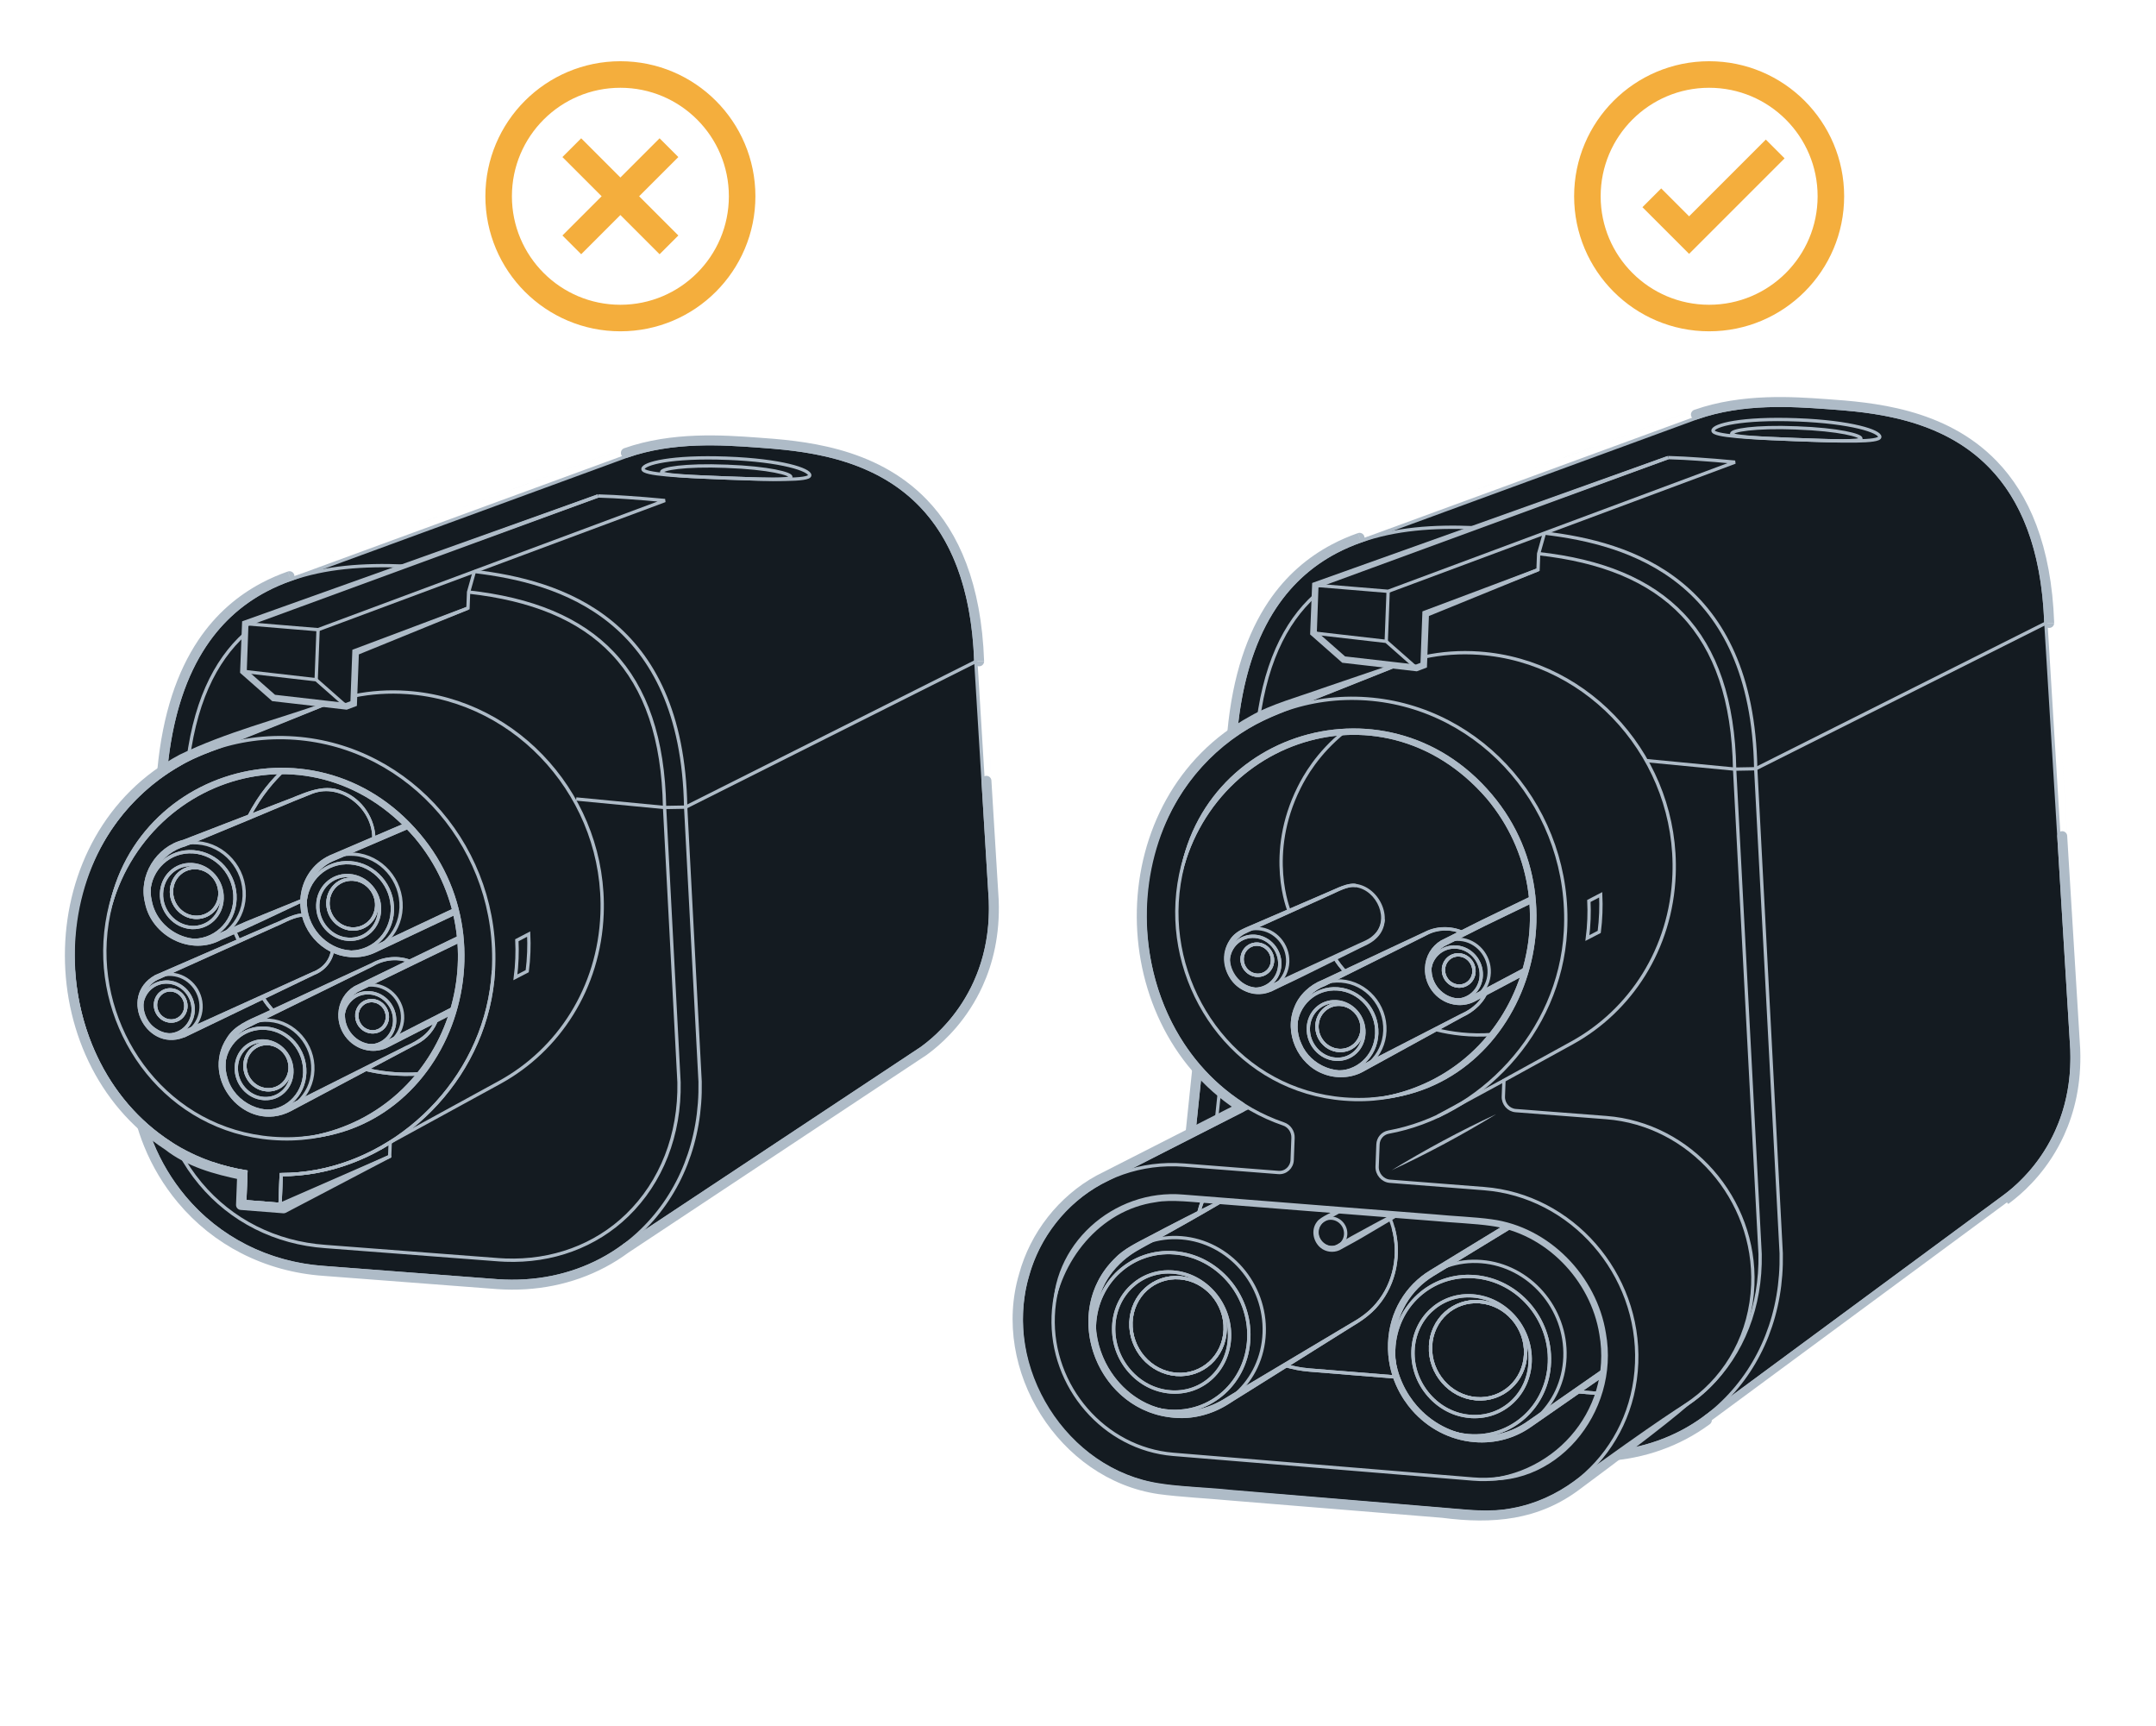 <?xml version="1.0" encoding="UTF-8"?><svg id="uuid-a311481b-071e-4823-8f2c-d4ee1d9db373" xmlns="http://www.w3.org/2000/svg" width="325" height="260.073" viewBox="0 0 325 260.073"><circle cx="93.519" cy="29.58" r="18.352" style="fill:none; stroke:#f4ae3d; stroke-miterlimit:10; stroke-width:4px;"/><line x1="86.196" y1="22.257" x2="100.841" y2="36.902" style="fill:none; stroke:#f4ae3d; stroke-miterlimit:10; stroke-width:4px;"/><line x1="86.196" y1="36.902" x2="100.841" y2="22.257" style="fill:none; stroke:#f4ae3d; stroke-miterlimit:10; stroke-width:4px;"/><path d="m178.735,182.554c-.521,5.402.239,10.663,2.169,15.419,1.189,2.929,2.823,5.667,4.875,8.127,5.222,6.258,12.701,10.03,21.06,10.621l31.123,2.202c5.64.399,10.991-.698,15.616-3.139,1.19-.628,2.331-1.345,3.417-2.148l44.974-33.181c1.464-1.083,10.897-7.876,10.358-22.258l-3.925-64.291c-1.062-30.057-22.215-31.734-33.125-32.506-5.02-.355-12.535-.887-19.46,1.548l-50.709,18.579c-1.276.449-2.535.989-3.76,1.635-7.437,3.925-13.631,11.784-15.08,27.149l-7.534,72.242Z" style="fill:#141b21; stroke-width:0px;"/><path d="m178.735,182.554c-.521,5.402.239,10.663,2.169,15.419,1.189,2.929,2.823,5.667,4.875,8.127,5.222,6.258,12.701,10.03,21.06,10.621l31.123,2.202c5.64.399,10.991-.698,15.616-3.139,1.19-.628,2.331-1.345,3.417-2.148l44.974-33.181c1.464-1.083,10.897-7.876,10.358-22.258l-3.925-64.291c-1.062-30.057-22.215-31.734-33.125-32.506-5.02-.355-12.535-.887-19.46,1.548l-50.709,18.579c-1.276.449-2.535.989-3.76,1.635-7.437,3.925-13.631,11.784-15.08,27.149l-7.534,72.242Z" style="fill:none; stroke:#aebbc7; stroke-linecap:round; stroke-linejoin:round; stroke-width:.5px;"/><path d="m178.238,182.506c-.528,5.48.242,10.822,2.204,15.655,1.208,2.977,2.869,5.759,4.954,8.259,2.616,3.135,5.79,5.657,9.354,7.481,3.669,1.878,7.749,3.014,12.055,3.319l31.123,2.202c5.728.405,11.173-.709,15.885-3.196,1.212-.639,2.375-1.37,3.481-2.187,0,0,44.974-33.181,44.974-33.182.016-.012.034-.025.052-.039.203-.15.529-.39.94-.723,1.73-1.397,4.972-4.416,7.205-9.324,1.51-3.318,2.554-7.491,2.362-12.605,0,0-3.925-64.291-3.925-64.278-.408-11.556-3.768-19.02-8.44-23.86-7.558-7.83-18.422-8.651-25.149-9.127-5.008-.354-12.624-.9-19.667,1.577,0,0-50.709,18.579-50.703,18.577-1.298.456-2.579,1.006-3.827,1.665-3.489,1.842-6.712,4.534-9.315,8.426-3.055,4.566-5.241,10.759-6.028,19.114,0,0-7.534,72.242-7.534,72.246Z" style="fill:none; stroke:#aebbc7; stroke-linecap:round; stroke-linejoin:round; stroke-width:1.5px;"/><path d="m256.995,213.637c.95-.702,1.857-1.471,2.717-2.304,5.846-5.659,8.968-13.624,8.791-22.427l-3.841-73.047c-.509-28.497-18.926-33.985-31.854-35.515" style="fill:none; stroke:#aebbc7; stroke-width:.5px;"/><path d="m222.183,79.534c-6.095-.257-11.841.154-17.074,1.994" style="fill:none; stroke:#aebbc7; stroke-width:.5px;"/><path d="m231.938,83.445c18.969,2.099,29.171,11.681,29.543,32.471l3.842,73.101c.146,7.89-2.631,15.003-7.824,20.031-4.774,4.623-11.296,7.021-18.363,6.753h-.001c-.314-.012-.632-.029-.948-.052l-31.123-2.203c-7.488-.529-14.18-3.898-18.842-9.486-4.825-5.784-7.07-13.294-6.324-21.154l7.539-72.297c.986-10.296,4.281-16.806,8.776-20.866" style="fill:none; stroke:#aebbc7; stroke-width:.5px;"/><path d="m270.872,63.274c8.337.317,12.522,1.754,12.491,2.578s-5.662.667-12.604.404-12.568-.535-12.537-1.359,4.314-1.939,12.65-1.622Z" style="fill:none; stroke:#aebbc7; stroke-width:.5px;"/><path d="m270.825,64.49c6.463.245,9.716,1.126,9.697,1.613s-4.383.356-9.764.151-9.743-.405-9.725-.892,3.329-1.118,9.792-.873Z" style="fill:none; stroke:#aebbc7; stroke-width:.5px;"/><path d="m214.661,99.018c2.659-.571,5.453-.78,8.329-.575,16.849,1.194,30.02,16.122,29.364,33.369-.426,11.207-6.585,20.517-15.371,25.358l-10.273,5.649-.093,2.443c-.041,1.086.796,2.04,1.852,2.119l13.659,1.053c12.691.977,22.584,12.256,22.092,25.199-.277,7.3-3.797,13.555-9.1,17.432l-17.874,12.515c-2.372,1.683-7.625,4.922-15.367,4.28l-45.219-3.737c-13.066-1.079-23.203-12.804-22.695-26.174.328-8.638,5.021-15.878,11.833-19.629.01-.009.02-.019.03-.018.209-.118.417-.237.635-.345l.118-.054,20.91-10.652c.198-.099.396-.199.594-.288-.285-.156-.559-.361-.832-.595-9.791-6.285-15.32-18.165-14.618-30.76.64-11.491,6.96-21.163,15.991-26.325,1.419-.934,4.173-1.992,4.587-2.156l17.184-6.819" style="fill:#141b21; stroke:#aebbc7; stroke-width:.5px;"/><path d="m202.652,165.638c-15.736-1.221-26.014-15.379-25.212-29.667.854-15.232,13.538-26.738,28.331-25.666,14.817,1.074,26.21,14.387,25.352,29.694-.791,14.101-12.398,26.886-28.471,25.639Z" style="fill:#141b21; stroke-width:0px;"/><path d="m223.538,184.095c10.491.826,18.707,10.209,18.3,20.937-.407,10.72-9.285,18.743-19.775,17.879l-45.216-3.722c-10.391-.855-18.492-10.209-18.087-20.848.405-10.646,9.164-18.626,19.556-17.808l45.222,3.561Z" style="fill:#141b21; stroke-width:0px;"/><path d="m209.733,202.438c-.28,7.373,5.345,13.822,12.561,14.412,7.234.592,13.327-4.914,13.608-12.305.281-7.391-5.358-13.833-12.593-14.407-7.217-.572-13.296,4.926-13.576,12.299Zm5.909.476c.153-4.035,3.485-7.046,7.438-6.731,3.956.316,7.045,3.845,6.892,7.885-.154,4.049-3.492,7.06-7.448,6.738-3.953-.321-7.036-3.849-6.882-7.893Zm-51.019-4.109c-.279,7.343,5.29,13.762,12.455,14.348,7.174.587,13.209-4.899,13.489-12.259.28-7.36-5.304-13.773-12.478-14.342-7.165-.568-13.187,4.91-13.466,12.252Zm5.86.472c.153-4.018,3.449-7.019,7.377-6.705,3.923.313,6.979,3.826,6.826,7.849-.153,4.032-3.456,7.032-7.379,6.713-3.928-.319-6.977-3.831-6.824-7.857Zm24.613-44.959c-.146,3.854,2.793,7.21,6.569,7.5,3.771.29,6.945-2.6,7.092-6.459.147-3.859-2.79-7.223-6.561-7.508-3.776-.285-6.953,2.613-7.099,6.466Zm3.428.261c.073-1.919,1.654-3.361,3.538-3.218,1.877.142,3.341,1.816,3.268,3.736-.073,1.921-1.655,3.362-3.532,3.218-1.884-.144-3.347-1.817-3.274-3.737Zm16.777-8.656c-.098,2.59,1.872,4.849,4.416,5.042,2.537.192,4.67-1.757,4.768-4.349.099-2.6-1.874-4.859-4.411-5.05-2.544-.191-4.674,1.759-4.773,4.357Zm2.293.173c.049-1.295,1.115-2.274,2.391-2.178,1.268.095,2.254,1.229,2.205,2.525s-1.115,2.266-2.384,2.17c-1.276-.097-2.262-1.222-2.213-2.517Zm-32.633-1.798c-.098,2.583,1.861,4.835,4.39,5.026,2.523.191,4.66-1.752,4.758-4.336.099-2.593-1.879-4.846-4.402-5.035-2.53-.19-4.648,1.755-4.747,4.346Zm2.28.172c.049-1.292,1.117-2.267,2.378-2.172,1.261.095,2.25,1.226,2.2,2.518-.049,1.292-1.117,2.26-2.378,2.164s-2.249-1.218-2.2-2.509Zm-10.578,79.653l45.215,3.743c13.196,1.092,24.322-8.961,24.834-22.441.512-13.489-9.784-25.25-22.983-26.284l-14.215-1.113c-1.097-.086-1.965-1.08-1.922-2.209l.127-3.331c.035-.932.687-1.691,1.583-1.862,13.727-2.512,25.818-14.899,26.679-30.263,1.015-18.102-12.414-33.776-29.929-35.038-17.483-1.259-32.405,12.288-33.414,30.285-.845,15.068,7.247,29.111,20.853,33.788.868.29,1.456,1.162,1.421,2.092l-.126,3.327c-.043,1.128-.979,1.98-2.073,1.894l-14.207-1.112c-13.066-1.023-24.029,8.981-24.537,22.355-.508,13.366,9.63,25.086,22.693,26.167Zm25.991-58.485c-15.736-1.221-26.014-15.379-25.212-29.667.854-15.232,13.538-26.738,28.331-25.666,14.817,1.074,26.21,14.387,25.352,29.694-.791,14.101-12.398,26.886-28.471,25.639Zm20.887,18.457c10.491.826,18.707,10.209,18.3,20.937-.407,10.72-9.285,18.743-19.775,17.879l-45.216-3.722c-10.391-.855-18.492-10.209-18.087-20.848.405-10.646,9.164-18.626,19.556-17.808l45.222,3.561Z" style="fill:#141b21; stroke-width:0px;"/><path d="m225.056,155.9c-3.417.276-6.37-.17-8.456-.685" style="fill:none; stroke:#aebbc7; stroke-width:.5px;"/><path d="m241.002,210.005c-.165-.009-.331-.02-.497-.033l-2.933-.237" style="fill:none; stroke:#aebbc7; stroke-width:.5px;"/><path d="m202.855,146.563c-.77-.919-1.021-1.191-1.664-2.2" style="fill:none; stroke:#aebbc7; stroke-width:.5px;"/><path d="m220.306,140.743c-1.676-.75-3.668-.65-5.272.227l-5.087,2.542-10.182,5.064c-3.483,1.28-5.141,5.41-3.578,8.742,1.372,3.289,5.592,5.056,8.793,3.334.005-.01.464.884.466.885,0,0-.014.007-.014.007l-.004.002-.464-.886c3.374-1.734,12.034-6.183,15.298-7.861,1.735-.758,3.166-2.039,3.731-3.866,0,0,.474.159.474.159-.611,1.909-2.199,3.367-3.96,4.17,0,0-5.024,2.76-5.024,2.76l-10.049,5.52-.464-.886.004-.002.014-.007.462.887c-1.808.977-4.034,1.069-5.938.332-3.893-1.452-6.008-6.221-4.401-10.065.707-1.883,2.406-3.408,4.219-4.106,0,0,10.295-4.845,10.295-4.845l5.152-2.413c1.756-.913,3.922-.92,5.725-.154l-.197.46h0Z" style="fill:#aebbc7; stroke-width:0px;"/><path d="m231.025,135.512l-1.679.812c-1.751.846-3.763,1.819-5.697,2.754l-6.179,3.098c-1.254.753-2.109,2.123-2.171,3.747-.049,1.295.419,2.507,1.217,3.42s1.927,1.525,3.199,1.622c.863.065,1.679-.117,2.384-.488l7.943-4.211" style="fill:none; stroke:#aebbc7; stroke-width:1px;"/><path d="m204.342,133.708c-1.191-.205-2.736.724-3.789,1.17,0,0-3.776,1.711-3.776,1.711-1.369.633-8.174,3.676-9.386,4.272-4.531,2.811-.602,9.976,4.174,7.493-0,0,.44-.237.44-.237l.239.432c.032.033-.651-.209-.647-.2,3.043-1.396,10.844-4.974,13.789-6.319,1.532-.543,2.756-1.854,2.867-3.509,0,0,.498.043.498.043-.143,1.804-1.514,3.332-3.136,3.951,0,0-4.528,2.248-4.528,2.248l-9.059,4.488-.421.209c-.005-.009-.232-.418-.236-.426-.002,0,.693.195.676.197-4.638,2.514-9.567-3.243-6.691-7.531.766-1.297,2.288-1.865,3.573-2.398,0,0,7.604-3.28,7.604-3.28l3.803-1.64c1.152-.464,2.755-1.378,4.047-1.171,0,0-.041.498-.041.498h0Z" style="fill:#aebbc7; stroke-width:0px;"/><path d="m210.499,207.541l-13.101-1.061c-1.265-.102-2.495-.337-3.677-.689" style="fill:none; stroke:#aebbc7; stroke-width:.5px;"/><path d="m184.314,181.216c-3.466,2.037-6.963,4.016-10.487,5.943-1.466.861-3.758,1.915-4.924,3.179-7.604,7.292-2.769,20.837,7.52,22.211,2.891.425,5.845-.237,8.296-1.837,0,0,2.584-1.551,2.584-1.551l10.356-6.173,5.178-3.086c1.729-1,3.441-2.009,4.685-3.594,2.537-3.039,3.331-7.356,2.273-11.155l.458-.125c1.095,3.94.265,8.407-2.356,11.587-1.259,1.623-3.064,2.701-4.776,3.752,0,0-5.108,3.2-5.108,3.2l-10.215,6.4-2.559,1.592c-2.591,1.734-5.868,2.481-8.962,2.037-11.273-1.473-16.423-16.072-8.132-24.045,1.238-1.343,3.589-2.435,5.189-3.293,3.552-1.881,7.133-3.709,10.744-5.481l.237.44h0Z" style="fill:#aebbc7; stroke-width:0px;"/><path d="m180.677,182.889c.18-.727.403-1.433.665-2.118" style="fill:none; stroke:#aebbc7; stroke-width:.5px;"/><path d="m241.307,137.582c-.037.97-.112,1.928-.235,2.865l-1.783.923c.123-.937.198-1.886.235-2.855.035-.921.031-1.824-.013-2.729l1.783-.932c.043.905.048,1.808.013,2.729Z" style="fill:none; stroke:#aebbc7; stroke-width:.5px;"/><path d="m227.423,184.812l-11.634,7.099c-3.498,2.135-5.883,5.973-6.057,10.527-.183,4.815,2.112,8.193,3.469,9.75,2.273,2.608,5.484,4.368,9.092,4.663,3.071.251,5.936-.596,8.238-2.22l11.151-7.754" style="fill:none; stroke:#aebbc7; stroke-width:1px;"/><path d="m210.09,203.442c-.126,3.307,1.073,6.407,3.112,8.746,2.039,2.339,4.919,3.918,8.155,4.183,6.489.531,11.955-4.408,12.207-11.038.252-6.63-4.806-12.408-11.296-12.923-6.474-.513-11.927,4.419-12.178,11.033Z" style="fill:none; stroke:#aebbc7; stroke-width:.5px;"/><path d="m221.595,213.469c-2.37-.193-4.572-1.328-6.199-3.195-1.638-1.88-2.49-4.267-2.397-6.722.183-4.811,3.994-8.441,8.676-8.263.12.005.241.012.363.021,4.944.393,8.81,4.838,8.618,9.911-.089,2.348-1.041,4.493-2.679,6.037-1.618,1.526-3.747,2.319-5.996,2.234,0,0-.257-.013-.386-.023Z" style="fill:none; stroke:#aebbc7; stroke-width:.5px;"/><path d="m215.641,202.914c.153-4.035,3.485-7.046,7.438-6.731,3.956.316,7.045,3.845,6.892,7.885-.154,4.049-3.492,7.06-7.448,6.738-1.976-.161-3.735-1.123-4.981-2.55s-1.978-3.32-1.901-5.342Z" style="fill:none; stroke:#aebbc7; stroke-width:.5px;"/><path d="m164.976,199.805c-.125,3.293,1.061,6.38,3.082,8.708,2.021,2.329,4.877,3.9,8.09,4.163,6.435.526,11.849-4.394,12.1-10.996.251-6.602-4.758-12.354-11.193-12.865-6.428-.51-11.829,4.404-12.079,10.991Z" style="fill:none; stroke:#aebbc7; stroke-width:.5px;"/><path d="m176.386,209.775c-2.346-.193-4.523-1.318-6.13-3.169-1.622-1.87-2.465-4.246-2.372-6.69.182-4.786,3.952-8.396,8.583-8.22.118.004.238.011.359.02,4.886.388,8.706,4.808,8.514,9.853-.089,2.338-1.031,4.473-2.654,6.011-1.597,1.515-3.701,2.303-5.921,2.218,0,0-.253-.012-.379-.023Z" style="fill:none; stroke:#aebbc7; stroke-width:.5px;"/><path d="m170.482,199.277c.153-4.018,3.449-7.019,7.377-6.705,3.923.313,6.979,3.826,6.826,7.849-.153,4.032-3.456,7.032-7.379,6.713-1.964-.16-3.708-1.117-4.942-2.538s-1.958-3.306-1.882-5.319Z" style="fill:none; stroke:#aebbc7; stroke-width:.5px;"/><path d="m195.281,154.842c-.066,1.728.561,3.345,1.627,4.563,1.066,1.217,2.572,2.035,4.266,2.165,3.382.26,6.23-2.332,6.361-5.794.132-3.461-2.503-6.479-5.885-6.735-3.388-.256-6.237,2.344-6.368,5.801Z" style="fill:none; stroke:#aebbc7; stroke-width:.5px;"/><path d="m201.322,159.635c-1.13-.086-2.179-.622-2.955-1.509-.784-.896-1.192-2.036-1.148-3.21.087-2.299,1.9-4.033,4.125-3.949l.158.01c2.349.177,4.185,2.297,4.093,4.726-.043,1.121-.496,2.145-1.275,2.881-.766.724-1.773,1.101-2.836,1.06l-.162-.009Z" style="fill:none; stroke:#aebbc7; stroke-width:.5px;"/><path d="m198.522,154.579c.073-1.919,1.654-3.361,3.538-3.218,1.877.142,3.341,1.816,3.268,3.736-.073,1.921-1.655,3.362-3.532,3.218-.942-.072-1.779-.526-2.371-1.203-.592-.676-.939-1.574-.903-2.534Z" style="fill:none; stroke:#aebbc7; stroke-width:.5px;"/><path d="m215.482,146.436c-.042,1.101.356,2.131,1.034,2.907s1.638,1.297,2.719,1.379c2.156.164,3.969-1.493,4.053-3.697.084-2.21-1.593-4.13-3.75-4.292-2.162-.162-3.973,1.495-4.057,3.703Z" style="fill:none; stroke:#aebbc7; stroke-width:.5px;"/><path d="m217.592,146.096c.049-1.295,1.115-2.274,2.391-2.178,1.268.095,2.254,1.229,2.205,2.525s-1.115,2.266-2.384,2.17c-.638-.048-1.204-.354-1.603-.809-.4-.455-.634-1.06-.609-1.708Z" style="fill:none; stroke:#aebbc7; stroke-width:.5px;"/><path d="m185.14,144.809c-.042,1.098.354,2.125,1.028,2.898.675.773,1.628,1.293,2.704,1.374,2.144.163,3.961-1.489,4.044-3.686.084-2.204-1.597-4.119-3.742-4.28-2.15-.161-3.951,1.492-4.035,3.694Z" style="fill:none; stroke:#aebbc7; stroke-width:.5px;"/><path d="m187.238,144.47c.049-1.292,1.117-2.267,2.378-2.172,1.261.095,2.25,1.226,2.2,2.518-.049,1.292-1.117,2.26-2.378,2.164-.63-.048-1.193-.352-1.591-.806s-.633-1.058-.609-1.703Z" style="fill:none; stroke:#aebbc7; stroke-width:.5px;"/><line x1="226.71" y1="162.823" x2="216.716" y2="168.238" style="fill:none; stroke:#aebbc7; stroke-width:.5px;"/><path d="m177.439,135.97c.683-25.224,31.345-35.364,47.445-16.251,15.44,18.228,2.756,48.528-22.233,45.918.681.006,2.354-.034,3.008-.038.962-.152,2.024-.193,2.973-.367,20.65-3.969,28.843-28.955,15.485-44.872-16.128-18.685-44.194-8.316-46.678,15.609h0Z" style="fill:#aebbc7; stroke-width:0px;"/><path d="m210.415,100.581l-10.713,4.267c-3.107,1.275-7.653,2.862-10.52,4.406-21.212,11.418-21.661,44.012-1.771,56.903.55.335.656,1.072.053,1.405-1.452.75-20.514,10.444-21.464,10.934-5.304,2.922-9.313,8.056-10.892,13.904-4.013,13.568,5.696,29.159,19.772,31.168,2.946.494,7.554.615,10.605.966,0-0,10.677.893,10.677.893l21.354,1.787c3.513.281,6.999.771,10.47.07,3.407-.61,6.609-2.09,9.421-4.145,23.212-16.873,24.019-15.943.872,1.208-6.314,4.82-13.267,5.391-20.889,4.403,0,0-21.358-1.743-21.358-1.743l-10.679-.872c-3.2-.302-7.552-.521-10.733-.96-15.013-2.197-25.289-18.723-20.997-33.187,1.697-6.234,5.988-11.709,11.662-14.815.3-.159,20.345-10.352,21.498-10.948 0,0-.13,1.252-.13,1.252l-.206-.171c-20.523-13.438-20.341-47.163,1.976-59.351,3.061-1.801,7.558-3.013,10.853-4.215,0,0,10.929-3.724,10.929-3.724.157-.054.328.03.381.187.052.152-.026.317-.173.376h0Z" style="fill:#aebbc7; stroke-width:0px;"/><path d="m209.733,202.438c-.28,7.373,5.345,13.822,12.561,14.412,7.234.592,13.327-4.914,13.608-12.305.281-7.391-5.358-13.833-12.593-14.407-7.217-.572-13.296,4.926-13.576,12.299Zm5.909.476c.153-4.035,3.485-7.046,7.438-6.731,3.956.316,7.045,3.845,6.892,7.885-.154,4.049-3.492,7.06-7.448,6.738-3.953-.321-7.036-3.849-6.882-7.893Zm-51.019-4.109c-.279,7.343,5.29,13.762,12.455,14.348,7.174.587,13.209-4.899,13.489-12.259.28-7.36-5.304-13.773-12.478-14.342-7.165-.568-13.187,4.91-13.466,12.252Zm5.86.472c.153-4.018,3.449-7.019,7.377-6.705,3.923.313,6.979,3.826,6.826,7.849-.153,4.032-3.456,7.032-7.379,6.713-3.928-.319-6.977-3.831-6.824-7.857Zm24.613-44.959c-.146,3.854,2.793,7.21,6.569,7.5,3.771.29,6.945-2.6,7.092-6.459.147-3.859-2.79-7.223-6.561-7.508-3.776-.285-6.953,2.613-7.099,6.466Zm3.428.261c.073-1.919,1.654-3.361,3.538-3.218,1.877.142,3.341,1.816,3.268,3.736-.073,1.921-1.655,3.362-3.532,3.218-1.884-.144-3.347-1.817-3.274-3.737Zm16.777-8.656c-.098,2.59,1.872,4.849,4.416,5.042,2.537.192,4.67-1.757,4.768-4.349.099-2.6-1.874-4.859-4.411-5.05-2.544-.191-4.674,1.759-4.773,4.357Zm2.293.173c.049-1.295,1.115-2.274,2.391-2.178,1.268.095,2.254,1.229,2.205,2.525s-1.115,2.266-2.384,2.17c-1.276-.097-2.262-1.222-2.213-2.517Zm-32.633-1.798c-.098,2.583,1.861,4.835,4.39,5.026,2.523.191,4.66-1.752,4.758-4.336.099-2.593-1.879-4.846-4.402-5.035-2.53-.19-4.648,1.755-4.747,4.346Zm2.28.172c.049-1.292,1.117-2.267,2.378-2.172,1.261.095,2.25,1.226,2.2,2.518-.049,1.292-1.117,2.26-2.378,2.164s-2.249-1.218-2.2-2.509Zm-10.578,79.653l45.215,3.743c13.196,1.092,24.322-8.961,24.834-22.441.512-13.489-9.784-25.25-22.983-26.284l-14.215-1.113c-1.097-.086-1.965-1.08-1.922-2.209l.127-3.331c.035-.932.687-1.691,1.583-1.862,13.727-2.512,25.818-14.899,26.679-30.263,1.015-18.102-12.414-33.776-29.929-35.038-17.483-1.259-32.405,12.288-33.414,30.285-.845,15.068,7.247,29.111,20.853,33.788.868.29,1.456,1.162,1.421,2.092l-.126,3.327c-.043,1.128-.979,1.98-2.073,1.894l-14.207-1.112c-13.066-1.023-24.029,8.981-24.537,22.355-.508,13.366,9.63,25.086,22.693,26.167Zm25.991-58.485c-15.736-1.221-26.014-15.379-25.212-29.667.854-15.232,13.538-26.738,28.331-25.666,14.817,1.074,26.21,14.387,25.352,29.694-.791,14.101-12.398,26.886-28.471,25.639Zm20.887,18.457c10.491.826,18.707,10.209,18.3,20.937-.407,10.72-9.285,18.743-19.775,17.879l-45.216-3.722c-10.391-.855-18.492-10.209-18.087-20.848.405-10.646,9.164-18.626,19.556-17.808l45.222,3.561Z" style="fill:none; stroke:#aebbc7; stroke-width:.5px;"/><path d="m241.002,210.005c-.165-.009-.331-.02-.497-.033l-2.933-.237" style="fill:none; stroke:#aebbc7; stroke-width:.5px;"/><path d="m202.855,146.563c-.77-.919-1.021-1.191-1.664-2.2" style="fill:none; stroke:#aebbc7; stroke-width:.5px;"/><path d="m220.306,140.743c-1.67-.749-3.673-.687-5.286.199l-5.083,2.55-10.173,5.082c-3.481,1.283-5.141,5.41-3.577,8.743,1.372,3.289,5.592,5.056,8.793,3.334.005-.01.464.884.466.885,0,0-.014.007-.014.007l-.004.002-.464-.886c3.373-1.736,12.031-6.189,15.294-7.868,1.737-.754,3.171-2.029,3.735-3.859,0,0,.474.159.474.159-.612,1.907-2.197,3.37-3.956,4.177,0,0-5.026,2.758-5.026,2.758l-10.052,5.515-.464-.886.004-.002.014-.007.462.887c-1.808.977-4.034,1.069-5.938.332-3.893-1.452-6.008-6.221-4.401-10.065.707-1.882,2.406-3.41,4.22-4.105,0,0,10.304-4.827,10.304-4.827l5.156-2.404c1.747-.905,3.902-.95,5.712-.182l-.197.46h0Z" style="fill:#aebbc7; stroke-width:0px;"/><path d="m231.025,135.512l-1.679.812c-1.751.846-3.763,1.819-5.697,2.754l-6.179,3.098c-1.254.753-2.109,2.123-2.171,3.747-.049,1.295.419,2.507,1.217,3.42s1.927,1.525,3.199,1.622c.863.065,1.679-.117,2.384-.488l7.943-4.211" style="fill:none; stroke:#aebbc7; stroke-width:1px;"/><path d="m194.337,137.33c-.016-.067-3.557-8.545,1.5-18.65.782-1.563,2.733-5.141,6.821-8.417" style="fill:none; stroke:#aebbc7; stroke-width:.5px;"/><path d="m204.342,133.708c-1.192-.203-2.737.721-3.791,1.167,0,0-3.778,1.708-3.778,1.708l-7.556,3.417c-2.67.891-4.499,2.851-3.644,5.784.747,2.667,4.142,4.017,6.414,2.36.007.007.235.422.241.428,0,0-.619-.198-.619-.198,2.045-1.006,4.1-1.994,6.178-2.931l6.213-2.858c.824-.429,2.268-.903,2.926-1.539,2.742-2.263.634-6.933-2.584-7.338h0Zm.041-.498c3.68.499,5.992,5.663,2.978,8.308-.761.755-2.134,1.226-3.048,1.728,0,0-6.13,3.028-6.13,3.028-2.169,1.092-4.367,2.127-6.572,3.143l-.211-.387c-.039-.023.648.179.639.176-1.348.75-3.033.772-4.407.136-3.676-1.538-4.215-7.211-.634-9.162,1.294-.622,8.099-3.513,9.538-4.151,0,0,3.801-1.644,3.801-1.644,1.153-.466,2.752-1.382,4.046-1.175h0Z" style="fill:#aebbc7; stroke-width:0px;"/><path d="m198.486,185.821c.048,1.228,1.06,2.224,2.266,2.223,1.203-.002,2.146-1.002,2.097-2.231-.048-1.233-1.069-2.229-2.272-2.226-1.206.003-2.14,1.003-2.091,2.235Z" style="fill:none; stroke:#aebbc7; stroke-width:.5px;"/><path d="m202.196,182.701l-2.205,1.222c-.721.319-1.139.914-1.206,1.627-.143,1.408,1.402,2.72,2.736,2.032,0,0,2.13-1.239,2.13-1.239,1.485-.839,5.096-2.758,6.643-3.594,0,0,.357.634.357.634l-4.319,2.555c-1.452.875-2.854,1.641-4.417,2.487-.932.415-2.048.285-2.839-.358-1.148-.938-1.496-2.746-.542-3.944.492-.732,2.574-1.545,3.34-2.02,0,0,.323.599.323.599h0Z" style="fill:#aebbc7; stroke-width:0px;"/><path d="m210.499,207.541l-13.101-1.061c-1.265-.102-2.495-.337-3.677-.689" style="fill:none; stroke:#aebbc7; stroke-width:.5px;"/><path d="m184.314,181.216c-3.521,2.069-7.074,4.076-10.653,6.033-3.575,1.683-6.834,4.31-7.922,8.261-2.513,7.648,3.311,16.592,11.405,17.12,3.013.299,5.856-.706,8.344-2.383,0,0,2.625-1.576,2.625-1.576l10.519-6.269,5.259-3.135c1.79-.963,3.307-2.318,4.399-4.006,2.215-3.355,2.536-7.809,1.026-11.518l.451-.181c1.561,3.856,1.204,8.455-1.074,11.961-1.111,1.761-2.748,3.18-4.527,4.193l-5.188,3.25-10.375,6.502-2.599,1.617c-2.561,1.795-5.77,2.904-8.944,2.595-11.57-.833-17.383-15.625-9.123-23.918,1.451-1.529,3.397-2.464,5.229-3.416,3.608-1.91,7.244-3.77,10.911-5.569l.237.44h0Z" style="fill:#aebbc7; stroke-width:0px;"/><path d="m180.677,182.889c.18-.727.403-1.433.665-2.118" style="fill:none; stroke:#aebbc7; stroke-width:.5px;"/><path d="m227.423,184.812l-11.634,7.099c-3.498,2.135-5.883,5.973-6.057,10.527-.183,4.815,2.112,8.193,3.469,9.75,2.273,2.608,5.484,4.368,9.092,4.663,3.071.251,5.936-.596,8.238-2.22l11.151-7.754" style="fill:none; stroke:#aebbc7; stroke-width:1px;"/><path d="m210.09,203.442c-.126,3.307,1.073,6.407,3.112,8.746,2.039,2.339,4.919,3.918,8.155,4.183,6.489.531,11.955-4.408,12.207-11.038.252-6.63-4.806-12.408-11.296-12.923-6.474-.513-11.927,4.419-12.178,11.033Z" style="fill:none; stroke:#aebbc7; stroke-width:.5px;"/><path d="m221.595,213.469c-2.37-.193-4.572-1.328-6.199-3.195-1.638-1.88-2.49-4.267-2.397-6.722.183-4.811,3.994-8.441,8.676-8.263.12.005.241.012.363.021,4.944.393,8.81,4.838,8.618,9.911-.089,2.348-1.041,4.493-2.679,6.037-1.618,1.526-3.747,2.319-5.996,2.234,0,0-.257-.013-.386-.023Z" style="fill:none; stroke:#aebbc7; stroke-width:.5px;"/><path d="m215.641,202.914c.153-4.035,3.485-7.046,7.438-6.731,3.956.316,7.045,3.845,6.892,7.885-.154,4.049-3.492,7.06-7.448,6.738-1.976-.161-3.735-1.123-4.981-2.55s-1.978-3.32-1.901-5.342Z" style="fill:none; stroke:#aebbc7; stroke-width:.5px;"/><path d="m164.976,199.805c-.125,3.293,1.061,6.38,3.082,8.708,2.021,2.329,4.877,3.9,8.09,4.163,6.435.526,11.849-4.394,12.1-10.996.251-6.602-4.758-12.354-11.193-12.865-6.428-.51-11.829,4.404-12.079,10.991Z" style="fill:none; stroke:#aebbc7; stroke-width:.5px;"/><path d="m176.386,209.775c-2.346-.193-4.523-1.318-6.13-3.169-1.622-1.87-2.465-4.246-2.372-6.69.182-4.786,3.952-8.396,8.583-8.22.118.004.238.011.359.02,4.886.388,8.706,4.808,8.514,9.853-.089,2.338-1.031,4.473-2.654,6.011-1.597,1.515-3.701,2.303-5.921,2.218,0,0-.253-.012-.379-.023Z" style="fill:none; stroke:#aebbc7; stroke-width:.5px;"/><path d="m170.482,199.277c.153-4.018,3.449-7.019,7.377-6.705,3.923.313,6.979,3.826,6.826,7.849-.153,4.032-3.456,7.032-7.379,6.713-1.964-.16-3.708-1.117-4.942-2.538s-1.958-3.306-1.882-5.319Z" style="fill:none; stroke:#aebbc7; stroke-width:.5px;"/><path d="m195.281,154.842c-.066,1.728.561,3.345,1.627,4.563,1.066,1.217,2.572,2.035,4.266,2.165,3.382.26,6.23-2.332,6.361-5.794.132-3.461-2.503-6.479-5.885-6.735-3.388-.256-6.237,2.344-6.368,5.801Z" style="fill:none; stroke:#aebbc7; stroke-width:.5px;"/><path d="m201.322,159.635c-1.13-.086-2.179-.622-2.955-1.509-.784-.896-1.192-2.036-1.148-3.21.087-2.299,1.9-4.033,4.125-3.949l.158.01c2.349.177,4.185,2.297,4.093,4.726-.043,1.121-.496,2.145-1.275,2.881-.766.724-1.773,1.101-2.836,1.06l-.162-.009Z" style="fill:none; stroke:#aebbc7; stroke-width:.5px;"/><path d="m198.522,154.579c.073-1.919,1.654-3.361,3.538-3.218,1.877.142,3.341,1.816,3.268,3.736-.073,1.921-1.655,3.362-3.532,3.218-.942-.072-1.779-.526-2.371-1.203-.592-.676-.939-1.574-.903-2.534Z" style="fill:none; stroke:#aebbc7; stroke-width:.5px;"/><path d="m215.482,146.436c-.042,1.101.356,2.131,1.034,2.907s1.638,1.297,2.719,1.379c2.156.164,3.969-1.493,4.053-3.697.084-2.21-1.593-4.13-3.75-4.292-2.162-.162-3.973,1.495-4.057,3.703Z" style="fill:none; stroke:#aebbc7; stroke-width:.5px;"/><path d="m217.592,146.096c.049-1.295,1.115-2.274,2.391-2.178,1.268.095,2.254,1.229,2.205,2.525s-1.115,2.266-2.384,2.17c-.638-.048-1.204-.354-1.603-.809-.4-.455-.634-1.06-.609-1.708Z" style="fill:none; stroke:#aebbc7; stroke-width:.5px;"/><path d="m185.14,144.809c-.042,1.098.354,2.125,1.028,2.898.675.773,1.628,1.293,2.704,1.374,2.144.163,3.961-1.489,4.044-3.686.084-2.204-1.597-4.119-3.742-4.28-2.15-.161-3.951,1.492-4.035,3.694Z" style="fill:none; stroke:#aebbc7; stroke-width:.5px;"/><path d="m187.238,144.47c.049-1.292,1.117-2.267,2.378-2.172,1.261.095,2.25,1.226,2.2,2.518-.049,1.292-1.117,2.26-2.378,2.164-.63-.048-1.193-.352-1.591-.806s-.633-1.058-.609-1.703Z" style="fill:none; stroke:#aebbc7; stroke-width:.5px;"/><path d="m177.439,135.97c.683-25.224,31.345-35.364,47.445-16.251,15.44,18.228,2.756,48.528-22.233,45.918.681.006,2.354-.034,3.008-.038.962-.152,2.024-.193,2.973-.367,20.65-3.969,28.843-28.955,15.485-44.872-16.128-18.685-44.194-8.316-46.678,15.609h0Z" style="fill:#aebbc7; stroke-width:0px;"/><path d="m198.274,88.207l10.976.91,52.29-19.465c-2.053-.207-3.964-.342-5.664-.463-1.784-.126-2.252-.141-4.426-.223" style="fill:none; stroke:#aebbc7; stroke-width:.5px;"/><polyline points="198.001 95.402 208.964 96.66 213.511 100.667" style="fill:none; stroke:#aebbc7; stroke-width:.5px;"/><polyline points="251.45 68.967 198.274 88.207 198.001 95.402 202.548 99.408 213.511 100.667 214.614 100.249 214.908 92.499 231.846 85.868 231.938 83.445 232.809 80.348" style="fill:none; stroke:#aebbc7; stroke-width:.5px;"/><path d="m251.535,69.202l-53.096,19.462.32-.438-.259,7.195-.169-.394,4.547,4.006-.273-.122,10.962,1.258-.234.029,1.103-.418-.322.449.291-7.75.013-.334.307-.115,17.03-6.396.182.466-16.846,6.867.319-.449-.297,7.749-.013.331c-.288.108-1.229.466-1.526.578l-.121-.014-10.962-1.259-.156-.018-.118-.104-4.547-4.006-.179-.157.009-.237.288-7.193.013-.329.307-.11,53.256-19.019.17.47h0Z" style="fill:#aebbc7; stroke-width:0px;"/><line x1="209.25" y1="89.118" x2="208.964" y2="96.66" style="fill:none; stroke:#aebbc7; stroke-width:.5px;"/><path d="m158.76,198.341c-.543-10.668,9.073-19.238,19.633-18.303,1.592.116,35.463,2.799,37.975,2.99,2.5.255,5.985.378,8.465.731,8.715,1.149,15.878,8.579,17.246,17.183,2.155,11.89-7.615,24.013-20.016,21.968,11.729.158,21.077-10.097,19.029-21.807-1.301-8.178-8.115-15.265-16.402-16.354-2.346-.339-5.979-.488-8.4-.724,0,0-33.756-2.658-33.756-2.658-2.374-.144-5.978-.635-8.325-.177-8.424,1.183-14.569,8.902-15.449,17.151h0Z" style="fill:#aebbc7; stroke-width:0px;"/><line x1="264.663" y1="115.859" x2="308.402" y2="93.906" style="fill:none; stroke:#aebbc7; stroke-width:.5px;"/><line x1="264.663" y1="115.859" x2="261.481" y2="115.916" style="fill:none; stroke:#aebbc7; stroke-width:.5px;"/><line x1="261.481" y1="115.916" x2="248.162" y2="114.633" style="fill:none; stroke:#aebbc7; stroke-width:.5px;"/><path d="m209.77,176.373c5.094-3.112,10.348-5.933,15.761-8.45-5.092,3.115-10.35,5.93-15.761,8.45h0Z" style="fill:#aebbc7; stroke-width:0px;"/><path d="m20.714,156.872c-.521,5.402.239,10.663,2.169,15.419,1.189,2.929,2.823,5.667,4.875,8.127,5.222,6.258,12.701,10.03,21.06,10.621l26.176,1.999c5.64.399,10.991-.698,15.616-3.139,1.19-.628,2.331-1.345,3.417-2.148l44.914-29.763c1.464-1.083,10.897-7.876,10.358-22.258l-2.2-36.04c-1.062-30.057-22.215-31.734-33.125-32.506-5.02-.355-12.535-.887-19.46,1.548l-50.709,18.579c-1.276.449-2.535.989-3.76,1.635-7.437,3.925-13.631,11.784-15.08,27.149l-4.252,40.776Z" style="fill:#141b21; stroke-width:0px;"/><path d="m20.714,156.872c-.521,5.402.239,10.663,2.169,15.419,1.189,2.929,2.823,5.667,4.875,8.127,5.222,6.258,12.701,10.03,21.06,10.621l26.176,1.999c5.64.399,10.991-.698,15.616-3.139,1.19-.628,2.331-1.345,3.417-2.148l44.914-29.763c1.464-1.083,10.897-7.876,10.358-22.258l-2.2-36.04c-1.062-30.057-22.215-31.734-33.125-32.506-5.02-.355-12.535-.887-19.46,1.548l-50.709,18.579c-1.276.449-2.535.989-3.76,1.635-7.437,3.925-13.631,11.784-15.08,27.149l-4.252,40.776Z" style="fill:none; stroke:#aebbc7; stroke-linecap:round; stroke-linejoin:round; stroke-width:.5px;"/><path d="m20.216,156.824c-.528,5.48.242,10.822,2.204,15.655,1.208,2.977,2.869,5.759,4.954,8.259,2.616,3.135,5.79,5.657,9.354,7.481,3.669,1.878,7.749,3.014,12.052,3.318,0,0,26.176,1.999,26.179,1.999,5.728.405,11.173-.709,15.885-3.196,1.212-.639,2.375-1.37,3.46-2.173,0,0,44.914-29.763,44.935-29.778.016-.012.034-.025.052-.039.203-.15.529-.39.94-.723,1.73-1.397,4.972-4.416,7.205-9.324,1.51-3.318,2.554-7.491,2.362-12.605,0,0-2.2-36.04-2.2-36.027-.408-11.556-3.768-19.02-8.44-23.86-7.558-7.83-18.422-8.651-25.149-9.127-5.008-.354-12.624-.9-19.667,1.577,0,0-50.709,18.579-50.703,18.577-1.298.456-2.579,1.006-3.827,1.665-3.489,1.842-6.712,4.534-9.315,8.426-3.055,4.566-5.241,10.759-6.028,19.114,0,0-4.252,40.776-4.253,40.78Z" style="fill:none; stroke:#aebbc7; stroke-linecap:round; stroke-linejoin:round; stroke-width:1.5px;"/><path d="m94.027,187.751c.95-.702,1.857-1.471,2.717-2.304,5.846-5.659,8.968-13.624,8.791-22.427l-2.176-41.378c-.509-28.497-18.926-33.985-31.854-35.515" style="fill:none; stroke:#aebbc7; stroke-width:.5px;"/><path d="m60.88,85.317c-6.095-.257-11.841.154-17.074,1.994" style="fill:none; stroke:#aebbc7; stroke-width:.5px;"/><path d="m70.636,89.228c18.969,2.099,29.171,11.681,29.543,32.471l2.177,41.432c.146,7.89-2.631,15.003-7.824,20.031-4.774,4.623-11.296,7.021-18.363,6.753h-.001c-.314-.012-.632-.029-.948-.052l-26.176-1.999c-7.488-.529-14.18-3.898-18.842-9.486-4.825-5.784-7.07-13.294-6.324-21.154l4.258-40.831c.986-10.296,4.281-16.806,8.776-20.866" style="fill:none; stroke:#aebbc7; stroke-width:.5px;"/><path d="m109.569,69.058c8.337.317,12.522,1.754,12.491,2.578s-5.662.667-12.604.404-12.568-.535-12.537-1.359,4.314-1.939,12.65-1.622Z" style="fill:none; stroke:#aebbc7; stroke-width:.5px;"/><path d="m109.522,70.274c6.463.245,9.716,1.126,9.697,1.613s-4.383.356-9.764.151-9.743-.405-9.725-.892,3.329-1.118,9.792-.873Z" style="fill:none; stroke:#aebbc7; stroke-width:.5px;"/><path d="m36.971,93.991l10.976.91,52.29-19.465c-2.053-.207-3.964-.342-5.664-.463-1.784-.126-2.252-.141-4.426-.223" style="fill:none; stroke:#aebbc7; stroke-width:.5px;"/><polyline points="36.698 101.186 47.661 102.444 52.208 106.451" style="fill:none; stroke:#aebbc7; stroke-width:.5px;"/><polyline points="90.147 74.751 36.971 93.991 36.698 101.186 41.245 105.192 52.208 106.451 53.311 106.033 53.605 98.283 70.543 91.652 70.636 89.229 71.506 86.132" style="fill:none; stroke:#aebbc7; stroke-width:.5px;"/><path d="m90.232,74.986l-53.096,19.462.32-.438-.259,7.195-.169-.394,4.547,4.006-.273-.122,10.962,1.259-.234.029,1.103-.418-.322.449.291-7.75.013-.334.307-.115,17.03-6.396.182.466-16.846,6.866.319-.449-.297,7.75-.013.331c-.288.108-1.229.466-1.526.578l-.121-.014-10.962-1.259-.156-.018-.118-.104-4.547-4.006-.179-.158.009-.237.288-7.194.013-.329.307-.11,53.256-19.019.17.47h0Z" style="fill:#aebbc7; stroke-width:0px;"/><line x1="47.947" y1="94.902" x2="47.661" y2="102.444" style="fill:none; stroke:#aebbc7; stroke-width:.5px;"/><line x1="103.36" y1="121.643" x2="147.099" y2="99.69" style="fill:none; stroke:#aebbc7; stroke-width:.5px;"/><line x1="103.36" y1="121.643" x2="100.178" y2="121.7" style="fill:none; stroke:#aebbc7; stroke-width:.5px;"/><line x1="100.178" y1="121.7" x2="86.859" y2="120.418" style="fill:none; stroke:#aebbc7; stroke-width:.5px;"/><path d="m41.055,171.56c-15.736-1.221-26.014-15.379-25.212-29.667.854-15.232,13.538-26.738,28.331-25.666,14.817,1.074,26.21,14.387,25.352,29.694-.791,14.101-12.398,26.886-28.471,25.639Z" style="fill:#141b21; stroke-width:0px;"/><path d="m33.497,160.24c-.146,3.854,2.793,7.21,6.569,7.5,3.771.29,6.945-2.6,7.092-6.459.147-3.859-2.79-7.223-6.561-7.508-3.776-.285-6.953,2.613-7.099,6.466Zm3.428.261c.073-1.919,1.654-3.361,3.538-3.218,1.877.142,3.341,1.816,3.268,3.736-.073,1.921-1.655,3.362-3.532,3.218-1.884-.144-3.347-1.817-3.274-3.737Zm8.843-24.789c-.157,4.13,2.997,7.738,7.056,8.04,4.062.303,7.479-2.82,7.636-6.955.158-4.152-3.004-7.752-7.066-8.05-4.059-.297-7.469,2.818-7.626,6.964Zm3.669.271c.079-2.07,1.788-3.631,3.814-3.482,2.027.149,3.61,1.954,3.532,4.025-.078,2.063-1.79,3.624-3.817,3.474-2.026-.15-3.608-1.955-3.53-4.016Zm2.063,16.835c-.098,2.59,1.872,4.849,4.416,5.042,2.537.192,4.67-1.757,4.768-4.349.099-2.6-1.874-4.859-4.411-5.05-2.544-.191-4.674,1.759-4.773,4.357Zm2.293.173c.049-1.295,1.115-2.274,2.391-2.178,1.268.095,2.254,1.229,2.205,2.525s-1.115,2.266-2.384,2.17c-1.276-.097-2.262-1.222-2.213-2.517Zm-32.633-1.798c-.098,2.583,1.861,4.835,4.39,5.026,2.523.191,4.66-1.752,4.758-4.336.099-2.593-1.879-4.846-4.402-5.035-2.53-.19-4.648,1.755-4.747,4.346Zm2.28.172c.049-1.292,1.117-2.267,2.378-2.172,1.261.095,2.25,1.226,2.2,2.518-.049,1.292-1.117,2.26-2.378,2.164s-2.249-1.218-2.2-2.509Zm-1.242-17.394c-.157,4.121,2.984,7.721,7.009,8.021,4.044.302,7.447-2.815,7.604-6.941.157-4.143-2.99-7.735-7.035-8.031-4.026-.295-7.421,2.814-7.578,6.951Zm3.654.27c.079-2.065,1.773-3.624,3.782-3.476,2.026.149,3.595,1.949,3.516,4.015-.078,2.058-1.774,3.617-3.8,3.466-2.009-.149-3.576-1.949-3.498-4.006Zm16.537,42.793c1.792-.008,3.576-.169,5.314-.487,13.727-2.512,25.818-14.899,26.679-30.263,1.015-18.102-12.414-33.776-29.929-35.038-17.483-1.259-32.405,12.288-33.414,30.285-.845,15.068,7.247,29.111,20.853,33.788,1.67.574,3.408,1.008,5.177,1.295l-.17,4.48,5.32.419.17-4.48Zm-1.334-5.474c-15.736-1.221-26.014-15.379-25.212-29.667.854-15.232,13.538-26.738,28.331-25.666,14.817,1.074,26.21,14.387,25.352,29.694-.791,14.101-12.398,26.886-28.471,25.639Z" style="fill:#141b21; stroke-width:0px;"/><path d="m63.459,161.822c-3.417.276-6.37-.17-8.456-.685" style="fill:none; stroke:#aebbc7; stroke-width:.5px;"/><path d="m37.483,123.168c1.759-3.516,3.933-5.808,5.202-7.007" style="fill:none; stroke:#aebbc7; stroke-width:.5px;"/><path d="m41.258,152.486c-.77-.919-1.021-1.191-1.664-2.2" style="fill:none; stroke:#aebbc7; stroke-width:.5px;"/><path d="m61.953,145.231c-1.815-.821-3.95-.643-5.686.382l-5.497,2.707-10.999,5.398c-.9.449-1.872.898-2.712,1.347-2.517,1.427-3.633,4.659-2.761,7.389,1.028,3.73,5.609,6.002,9.091,4.118,0,0,.462.887.462.887l-.018.009-.459-.888,11.829-5.936,5.915-2.968c1.998-.877,3.884-2.065,4.524-4.254,0,0.0.474.159.474.159-.56,1.622-1.747,3.033-3.289,3.799,0,0-1.461.776-1.461.776l-5.844,3.104-11.689,6.208-.459-.888.018-.009.462.887-.006.003-.02.01c-6.778,3.502-13.753-4.783-9.645-11.025,1.133-1.89,3.288-2.715,5.173-3.575,0,0,11.123-5.155,11.123-5.155l5.564-2.569c1.82-1.021,4.16-1.231,6.107-.375,0,0-.197.459-.197.459h0Z" style="fill:#aebbc7; stroke-width:0px;"/><path d="m69.428,141.435l-1.679.812c-1.751.846-3.763,1.819-5.697,2.754l-8.38,4.071c-1.254.753-2.109,2.123-2.171,3.747-.049,1.295.419,2.507,1.217,3.42s1.927,1.525,3.199,1.622c.863.065,1.679-.117,2.384-.488l10.145-5.184" style="fill:none; stroke:#aebbc7;"/><path d="m61.51,124.4l-11.614,4.976c-2.357,1.094-4.019,3.47-4.128,6.337-.079,2.065.671,3.999,1.947,5.455,1.276,1.456,3.08,2.434,5.109,2.585,1.281.096,2.498-.149,3.568-.659l12.309-5.802" style="fill:none; stroke:#aebbc7;"/><path d="m35.984,141.818c-.073-.302-.6-1.303-.663-1.607" style="fill:none; stroke:#aebbc7; stroke-width:.5px;"/><path d="m45.988,138.196c-1.38-.217-3.22.981-4.469,1.468-2.818,1.269-10.453,4.708-13.37,6.021l-4.421,1.999c-2.83,1.429-2.763,5.801-.119,7.389,1.399.948,3.235.846,4.599-.059,0,0,.239.431.239.431.032.032-.648-.211-.644-.202,4.775-2.176,14.693-6.66,19.368-8.781,1.486-.544,2.615-1.865,2.729-3.453,0,0,.498.043.498.043-.15,1.743-1.412,3.264-3.011,3.873-4.581,2.211-14.475,6.97-19.162,9.224l-.42.202-.229-.413c-.068-.026.762.195.658.195-5.964,2.976-10.672-5.891-4.879-9.16,2.845-1.246,10.52-4.578,13.468-5.857l4.48-1.945c1.364-.508,3.19-1.691,4.725-1.474,0,0-.041.498-.041.498h0Z" style="fill:#aebbc7; stroke-width:0px;"/><path d="m56.103,126.602c.252-4.548-4.593-8.659-9.007-6.984-2.839,1.088-9.829,4.097-12.758,5.279-1.403.583-5.027,2.085-6.386,2.648-3.596.97-5.952,4.63-5.051,8.293.872,4.365,6.017,7.088,10.021,4.872,0,0,4.218-1.846,4.218-1.846l8.53-3.478.201.458c-2.757,1.313-9.814,4.658-12.539,5.797-4.554,2.504-10.496-.551-11.476-5.569-1.028-4.111,1.677-8.46,5.738-9.492,1.352-.523,5.035-1.946,6.436-2.487l8.588-3.308c2.85-1.003,5.917-2.88,8.984-1.564,2.997,1.116,5.043,4.21,4.999,7.397l-.5-.014h0Z" style="fill:#aebbc7; stroke-width:0px;"/><path d="m79.71,143.504c-.037.97-.112,1.928-.235,2.865l-1.783.923c.123-.937.198-1.886.235-2.855.035-.921.031-1.824-.013-2.729l1.783-.932c.043.905.048,1.808.013,2.729Z" style="fill:none; stroke:#aebbc7; stroke-width:.5px;"/><path d="m33.684,160.764c-.066,1.728.561,3.345,1.627,4.563s2.572,2.035,4.266,2.165c3.382.26,6.23-2.332,6.361-5.794.132-3.461-2.503-6.479-5.885-6.735-3.388-.256-6.237,2.344-6.368,5.801Z" style="fill:none; stroke:#aebbc7; stroke-width:.5px;"/><path d="m39.725,165.558c-1.13-.086-2.179-.622-2.955-1.509-.784-.896-1.192-2.036-1.148-3.21.087-2.299,1.9-4.033,4.125-3.949l.158.01c2.349.177,4.185,2.297,4.093,4.726-.043,1.121-.496,2.145-1.275,2.881-.766.724-1.773,1.101-2.836,1.06l-.162-.009Z" style="fill:none; stroke:#aebbc7; stroke-width:.5px;"/><path d="m36.925,160.502c.073-1.919,1.654-3.361,3.538-3.218,1.877.142,3.341,1.816,3.268,3.736-.073,1.921-1.655,3.362-3.532,3.218-.942-.072-1.779-.526-2.371-1.203-.592-.676-.939-1.574-.903-2.534Z" style="fill:none; stroke:#aebbc7; stroke-width:.5px;"/><path d="m45.968,136.275c-.07,1.852.602,3.587,1.747,4.894,1.145,1.306,2.763,2.183,4.583,2.319,3.644.272,6.709-2.529,6.85-6.239.141-3.724-2.694-6.954-6.338-7.221-3.641-.267-6.7,2.528-6.841,6.247Z" style="fill:none; stroke:#aebbc7; stroke-width:.5px;"/><path d="m52.442,141.552c-1.248-.093-2.409-.683-3.269-1.663-.865-.988-1.315-2.246-1.266-3.541.097-2.558,2.116-4.488,4.598-4.394l.163.009c2.606.19,4.643,2.528,4.541,5.211-.047,1.241-.553,2.378-1.423,3.2-.859.811-1.986,1.233-3.174,1.188l-.169-.01Z" style="fill:none; stroke:#aebbc7; stroke-width:.5px;"/><path d="m49.437,135.984c.079-2.07,1.788-3.631,3.814-3.482,2.027.149,3.61,1.954,3.532,4.025-.078,2.063-1.79,3.624-3.817,3.474-1.013-.075-1.915-.564-2.554-1.291s-1.015-1.694-.976-2.725Z" style="fill:none; stroke:#aebbc7; stroke-width:.5px;"/><path d="m51.683,153.332c-.042,1.101.356,2.131,1.034,2.907.678.776,1.638,1.297,2.719,1.379,2.156.164,3.969-1.493,4.053-3.697.084-2.21-1.593-4.13-3.75-4.292-2.162-.162-3.973,1.495-4.057,3.703Z" style="fill:none; stroke:#aebbc7; stroke-width:.5px;"/><path d="m53.793,152.992c.049-1.295,1.115-2.274,2.391-2.178,1.268.095,2.254,1.229,2.205,2.525s-1.115,2.266-2.384,2.17c-.638-.048-1.204-.354-1.603-.809s-.634-1.06-.609-1.708Z" style="fill:none; stroke:#aebbc7; stroke-width:.5px;"/><path d="m21.341,151.705c-.042,1.098.354,2.125,1.028,2.898.675.773,1.628,1.293,2.704,1.374,2.144.163,3.961-1.489,4.044-3.686.084-2.204-1.597-4.119-3.742-4.28-2.15-.161-3.951,1.492-4.035,3.694Z" style="fill:none; stroke:#aebbc7; stroke-width:.5px;"/><path d="m23.439,151.366c.049-1.292,1.117-2.267,2.378-2.172,1.261.095,2.25,1.226,2.2,2.518-.049,1.292-1.117,2.26-2.378,2.164-.63-.048-1.193-.352-1.591-.806-.399-.454-.633-1.058-.609-1.703Z" style="fill:none; stroke:#aebbc7; stroke-width:.5px;"/><path d="m25.851,134.242c.079-2.065,1.773-3.624,3.782-3.476,2.026.149,3.595,1.949,3.516,4.015-.078,2.058-1.774,3.617-3.8,3.466-1.004-.075-1.899-.562-2.532-1.287s-1.005-1.69-.966-2.718Z" style="fill:none; stroke:#aebbc7; stroke-width:.5px;"/><path d="m22.41,134.568c-.07,1.835.595,3.553,1.724,4.846,1.13,1.293,2.725,2.161,4.517,2.295,3.601.269,6.631-2.506,6.77-6.18.14-3.689-2.662-6.887-6.264-7.151-3.584-.262-6.607,2.506-6.747,6.19Z" style="fill:none; stroke:#aebbc7; stroke-width:.5px;"/><path d="m28.795,139.775c-1.221-.091-2.357-.672-3.2-1.637-.851-.976-1.294-2.218-1.246-3.496.096-2.524,2.076-4.43,4.508-4.337l.158.009c2.563.188,4.567,2.495,4.467,5.142-.047,1.226-.544,2.348-1.402,3.159-.844.798-1.952,1.214-3.119,1.17l-.166-.01Z" style="fill:none; stroke:#aebbc7; stroke-width:.5px;"/><path d="m49.093,106.093l-17.478,6.957c-.414.164-3.168,1.222-4.587,2.156-9.031,5.162-15.35,14.835-15.991,26.325-.702,12.595,4.827,24.475,14.618,30.76,1.945,1.248,4.051,2.278,6.236,3.029,1.67.574,3.408,1.008,5.177,1.295l-.17,4.48,5.32.419.17-4.48c1.792-.008,3.576-.169,5.314-.487,3.903-.714,7.674-2.227,11.092-4.379l16.591-9.075c8.786-4.841,14.946-14.151,15.371-25.358.655-17.247-12.516-32.175-29.364-33.369-2.771-.198-5.466-.011-8.037.513" style="fill:none; stroke:#aebbc7; stroke-width:.5px;"/><polyline points="42.218 181.514 58.739 174.288 58.819 172.17" style="fill:none; stroke:#aebbc7; stroke-width:.5px;"/><path d="m15.842,141.893c.682-25.224,31.345-35.365,47.445-16.251,15.44,18.228,2.756,48.528-22.233,45.918.681.006,2.354-.034,3.008-.038.962-.152,2.024-.193,2.973-.367,20.65-3.969,28.843-28.955,15.485-44.872-16.128-18.686-44.194-8.316-46.678,15.609h0Z" style="fill:#aebbc7; stroke-width:0px;"/><path d="m49.18,106.328c-5.152,2.106-10.907,4.427-16.113,6.488-1.818.657-3.609,1.338-5.236,2.221-21.425,11.297-22.009,44.09-2.002,57.055,2.987,2.349,7.087,3.492,10.804,4.247.373.066.633.399.619.767l-.172,4.527-.691-.776,6.408.503c.046-.001-.386.074-.378.075,0,0,16.212-7.37,16.212-7.37.126-.057.274-.002.331.124.055.121.005.264-.112.325l-15.773,8.269c-.128.066-.263.088-.398.073,0,0-6.408-.503-6.408-.503-.402-.032-.705-.377-.691-.776l.172-4.527.618.767c-4.09-.854-8.135-1.946-11.518-4.585-20.617-13.411-20.282-47.574,2.254-59.507,7.097-3.428,14.539-5.25,21.901-7.865.132-.042.273.03.315.161.04.125-.023.259-.142.308h0Z" style="fill:#aebbc7; stroke-width:0px;"/><path d="m31.891,175.321c1.67.574,3.408,1.008,5.177,1.295l-.17,4.48,5.32.419.17-4.48c1.792-.008,3.576-.169,5.314-.487,13.727-2.512,25.818-14.899,26.679-30.263" style="fill:none; stroke:#aebbc7; stroke-width:.5px;"/><path d="m33.497,160.24c-.146,3.854,2.793,7.21,6.569,7.5,3.771.29,6.945-2.6,7.092-6.459.147-3.859-2.79-7.223-6.561-7.508-3.776-.285-6.953,2.613-7.099,6.466Zm3.428.261c.073-1.919,1.654-3.361,3.538-3.218,1.877.142,3.341,1.816,3.268,3.736-.073,1.921-1.655,3.362-3.532,3.218-1.884-.144-3.347-1.817-3.274-3.737Zm8.843-24.789c-.157,4.13,2.997,7.738,7.056,8.04,4.062.303,7.479-2.82,7.636-6.955.158-4.152-3.004-7.752-7.066-8.05-4.059-.297-7.469,2.818-7.626,6.964Zm3.669.271c.079-2.07,1.788-3.631,3.814-3.482,2.027.149,3.61,1.954,3.532,4.025-.078,2.063-1.79,3.624-3.817,3.474-2.026-.15-3.608-1.955-3.53-4.016Zm2.063,16.835c-.098,2.59,1.872,4.849,4.416,5.042,2.537.192,4.67-1.757,4.768-4.349.099-2.6-1.874-4.859-4.411-5.05-2.544-.191-4.674,1.759-4.773,4.357Zm2.293.173c.049-1.295,1.115-2.274,2.391-2.178,1.268.095,2.254,1.229,2.205,2.525s-1.115,2.266-2.384,2.17c-1.276-.097-2.262-1.222-2.213-2.517Zm-32.633-1.798c-.098,2.583,1.861,4.835,4.39,5.026,2.523.191,4.66-1.752,4.758-4.336.099-2.593-1.879-4.846-4.402-5.035-2.53-.19-4.648,1.755-4.747,4.346Zm2.28.172c.049-1.292,1.117-2.267,2.378-2.172,1.261.095,2.25,1.226,2.2,2.518-.049,1.292-1.117,2.26-2.378,2.164s-2.249-1.218-2.2-2.509Zm-1.242-17.394c-.157,4.121,2.984,7.721,7.009,8.021,4.044.302,7.447-2.815,7.604-6.941.157-4.143-2.99-7.735-7.035-8.031-4.026-.295-7.421,2.814-7.578,6.951Zm3.654.27c.079-2.065,1.773-3.624,3.782-3.476,2.026.149,3.595,1.949,3.516,4.015-.078,2.058-1.774,3.617-3.8,3.466-2.009-.149-3.576-1.949-3.498-4.006Zm16.537,42.793c1.792-.008,3.576-.169,5.314-.487,13.727-2.512,25.818-14.899,26.679-30.263,1.015-18.102-12.414-33.776-29.929-35.038-17.483-1.259-32.405,12.288-33.414,30.285-.845,15.068,7.247,29.111,20.853,33.788,1.67.574,3.408,1.008,5.177,1.295l-.17,4.48,5.32.419.17-4.48Zm-1.334-5.474c-15.736-1.221-26.014-15.379-25.212-29.667.854-15.232,13.538-26.738,28.331-25.666,14.817,1.074,26.21,14.387,25.352,29.694-.791,14.101-12.398,26.886-28.471,25.639Z" style="fill:none; stroke:#aebbc7; stroke-width:.5px;"/><path d="m63.459,161.822c-3.417.276-6.37-.17-8.456-.685" style="fill:none; stroke:#aebbc7; stroke-width:.5px;"/><path d="m37.483,123.168c1.759-3.516,3.933-5.808,5.202-7.007" style="fill:none; stroke:#aebbc7; stroke-width:.5px;"/><path d="m41.258,152.486c-.77-.919-1.021-1.191-1.664-2.2" style="fill:none; stroke:#aebbc7; stroke-width:.5px;"/><path d="m61.953,145.231c-1.815-.821-3.95-.643-5.686.382l-5.497,2.707-10.999,5.398c-.9.449-1.872.898-2.712,1.347-2.517,1.427-3.633,4.659-2.761,7.389,1.028,3.73,5.609,6.002,9.091,4.118,0,0,.462.887.462.887l-.018.009-.459-.888,11.829-5.936,5.915-2.968c1.998-.877,3.884-2.065,4.524-4.254,0,0.0.474.159.474.159-.56,1.622-1.747,3.033-3.289,3.799,0,0-1.461.776-1.461.776l-5.844,3.104-11.689,6.208-.459-.888.018-.009.462.887-.006.003-.02.01c-6.778,3.502-13.753-4.783-9.645-11.025,1.133-1.89,3.288-2.715,5.173-3.575,0,0,11.123-5.155,11.123-5.155l5.564-2.569c1.82-1.021,4.16-1.231,6.107-.375,0,0-.197.459-.197.459h0Z" style="fill:#aebbc7; stroke-width:0px;"/><path d="m69.428,141.435l-1.679.812c-1.751.846-3.763,1.819-5.697,2.754l-8.38,4.071c-1.254.753-2.109,2.123-2.171,3.747-.049,1.295.419,2.507,1.217,3.42s1.927,1.525,3.199,1.622c.863.065,1.679-.117,2.384-.488l10.145-5.184" style="fill:none; stroke:#aebbc7;"/><path d="m61.51,124.4l-11.614,4.976c-2.357,1.094-4.019,3.47-4.128,6.337-.079,2.065.671,3.999,1.947,5.455,1.276,1.456,3.08,2.434,5.109,2.585,1.281.096,2.498-.149,3.568-.659l12.309-5.802" style="fill:none; stroke:#aebbc7;"/><path d="m35.984,141.818c-.073-.302-.6-1.303-.663-1.607" style="fill:none; stroke:#aebbc7; stroke-width:.5px;"/><path d="m45.988,138.196c-1.38-.217-3.22.981-4.469,1.468-2.818,1.269-10.453,4.708-13.37,6.021l-4.421,1.999c-2.83,1.429-2.763,5.801-.119,7.389,1.399.948,3.235.846,4.599-.059,0,0,.239.431.239.431.032.032-.648-.211-.644-.202,4.775-2.176,14.693-6.66,19.368-8.781,1.486-.544,2.615-1.865,2.729-3.453,0,0,.498.043.498.043-.15,1.743-1.412,3.264-3.011,3.873-4.581,2.211-14.475,6.97-19.162,9.224l-.42.202-.229-.413c-.068-.026.762.195.658.195-5.964,2.976-10.672-5.891-4.879-9.16,2.845-1.246,10.52-4.578,13.468-5.857l4.48-1.945c1.364-.508,3.19-1.691,4.725-1.474,0,0-.041.498-.041.498h0Z" style="fill:#aebbc7; stroke-width:0px;"/><path d="m56.103,126.602c.252-4.548-4.593-8.659-9.007-6.984-2.839,1.088-9.829,4.097-12.758,5.279-1.403.583-5.027,2.085-6.386,2.648-3.596.97-5.952,4.63-5.051,8.293.872,4.365,6.017,7.088,10.021,4.872,0,0,4.218-1.846,4.218-1.846l8.53-3.478.201.458c-2.757,1.313-9.814,4.658-12.539,5.797-4.554,2.504-10.496-.551-11.476-5.569-1.028-4.111,1.677-8.46,5.738-9.492,1.352-.523,5.035-1.946,6.436-2.487l8.588-3.308c2.85-1.003,5.917-2.88,8.984-1.564,2.997,1.116,5.043,4.21,4.999,7.397l-.5-.014h0Z" style="fill:#aebbc7; stroke-width:0px;"/><path d="m33.684,160.764c-.066,1.728.561,3.345,1.627,4.563s2.572,2.035,4.266,2.165c3.382.26,6.23-2.332,6.361-5.794.132-3.461-2.503-6.479-5.885-6.735-3.388-.256-6.237,2.344-6.368,5.801Z" style="fill:none; stroke:#aebbc7; stroke-width:.5px;"/><path d="m39.725,165.558c-1.13-.086-2.179-.622-2.955-1.509-.784-.896-1.192-2.036-1.148-3.21.087-2.299,1.9-4.033,4.125-3.949l.158.01c2.349.177,4.185,2.297,4.093,4.726-.043,1.121-.496,2.145-1.275,2.881-.766.724-1.773,1.101-2.836,1.06l-.162-.009Z" style="fill:none; stroke:#aebbc7; stroke-width:.5px;"/><path d="m36.925,160.502c.073-1.919,1.654-3.361,3.538-3.218,1.877.142,3.341,1.816,3.268,3.736-.073,1.921-1.655,3.362-3.532,3.218-.942-.072-1.779-.526-2.371-1.203-.592-.676-.939-1.574-.903-2.534Z" style="fill:none; stroke:#aebbc7; stroke-width:.5px;"/><path d="m45.968,136.275c-.07,1.852.602,3.587,1.747,4.894,1.145,1.306,2.763,2.183,4.583,2.319,3.644.272,6.709-2.529,6.85-6.239.141-3.724-2.694-6.954-6.338-7.221-3.641-.267-6.7,2.528-6.841,6.247Z" style="fill:none; stroke:#aebbc7; stroke-width:.5px;"/><path d="m52.442,141.552c-1.248-.093-2.409-.683-3.269-1.663-.865-.988-1.315-2.246-1.266-3.541.097-2.558,2.116-4.488,4.598-4.394l.163.009c2.606.19,4.643,2.528,4.541,5.211-.047,1.241-.553,2.378-1.423,3.2-.859.811-1.986,1.233-3.174,1.188l-.169-.01Z" style="fill:none; stroke:#aebbc7; stroke-width:.5px;"/><path d="m49.437,135.984c.079-2.07,1.788-3.631,3.814-3.482,2.027.149,3.61,1.954,3.532,4.025-.078,2.063-1.79,3.624-3.817,3.474-1.013-.075-1.915-.564-2.554-1.291s-1.015-1.694-.976-2.725Z" style="fill:none; stroke:#aebbc7; stroke-width:.5px;"/><path d="m51.683,153.332c-.042,1.101.356,2.131,1.034,2.907.678.776,1.638,1.297,2.719,1.379,2.156.164,3.969-1.493,4.053-3.697.084-2.21-1.593-4.13-3.75-4.292-2.162-.162-3.973,1.495-4.057,3.703Z" style="fill:none; stroke:#aebbc7; stroke-width:.5px;"/><path d="m53.793,152.992c.049-1.295,1.115-2.274,2.391-2.178,1.268.095,2.254,1.229,2.205,2.525s-1.115,2.266-2.384,2.17c-.638-.048-1.204-.354-1.603-.809s-.634-1.06-.609-1.708Z" style="fill:none; stroke:#aebbc7; stroke-width:.5px;"/><path d="m21.341,151.705c-.042,1.098.354,2.125,1.028,2.898.675.773,1.628,1.293,2.704,1.374,2.144.163,3.961-1.489,4.044-3.686.084-2.204-1.597-4.119-3.742-4.28-2.15-.161-3.951,1.492-4.035,3.694Z" style="fill:none; stroke:#aebbc7; stroke-width:.5px;"/><path d="m23.439,151.366c.049-1.292,1.117-2.267,2.378-2.172,1.261.095,2.25,1.226,2.2,2.518-.049,1.292-1.117,2.26-2.378,2.164-.63-.048-1.193-.352-1.591-.806-.399-.454-.633-1.058-.609-1.703Z" style="fill:none; stroke:#aebbc7; stroke-width:.5px;"/><path d="m25.851,134.242c.079-2.065,1.773-3.624,3.782-3.476,2.026.149,3.595,1.949,3.516,4.015-.078,2.058-1.774,3.617-3.8,3.466-1.004-.075-1.899-.562-2.532-1.287s-1.005-1.69-.966-2.718Z" style="fill:none; stroke:#aebbc7; stroke-width:.5px;"/><path d="m22.41,134.568c-.07,1.835.595,3.553,1.724,4.846,1.13,1.293,2.725,2.161,4.517,2.295,3.601.269,6.631-2.506,6.77-6.18.14-3.689-2.662-6.887-6.264-7.151-3.584-.262-6.607,2.506-6.747,6.19Z" style="fill:none; stroke:#aebbc7; stroke-width:.5px;"/><path d="m28.795,139.775c-1.221-.091-2.357-.672-3.2-1.637-.851-.976-1.294-2.218-1.246-3.496.096-2.524,2.076-4.43,4.508-4.337l.158.009c2.563.188,4.567,2.495,4.467,5.142-.047,1.226-.544,2.348-1.402,3.159-.844.798-1.952,1.214-3.119,1.17l-.166-.01Z" style="fill:none; stroke:#aebbc7; stroke-width:.5px;"/><path d="m15.842,141.893c.682-25.224,31.345-35.365,47.445-16.251,15.44,18.228,2.756,48.528-22.233,45.918.681.006,2.354-.034,3.008-.038.962-.152,2.024-.193,2.973-.367,20.65-3.969,28.843-28.955,15.485-44.872-16.128-18.686-44.194-8.316-46.678,15.609h0Z" style="fill:#aebbc7; stroke-width:0px;"/><circle cx="257.639" cy="29.58" r="18.352" style="fill:none; stroke:#f4ae3d; stroke-miterlimit:10; stroke-width:4px;"/><polyline points="267.599 22.45 254.618 35.431 248.997 29.81" style="fill:none; stroke:#f4ae3d; stroke-miterlimit:10; stroke-width:4px;"/></svg>